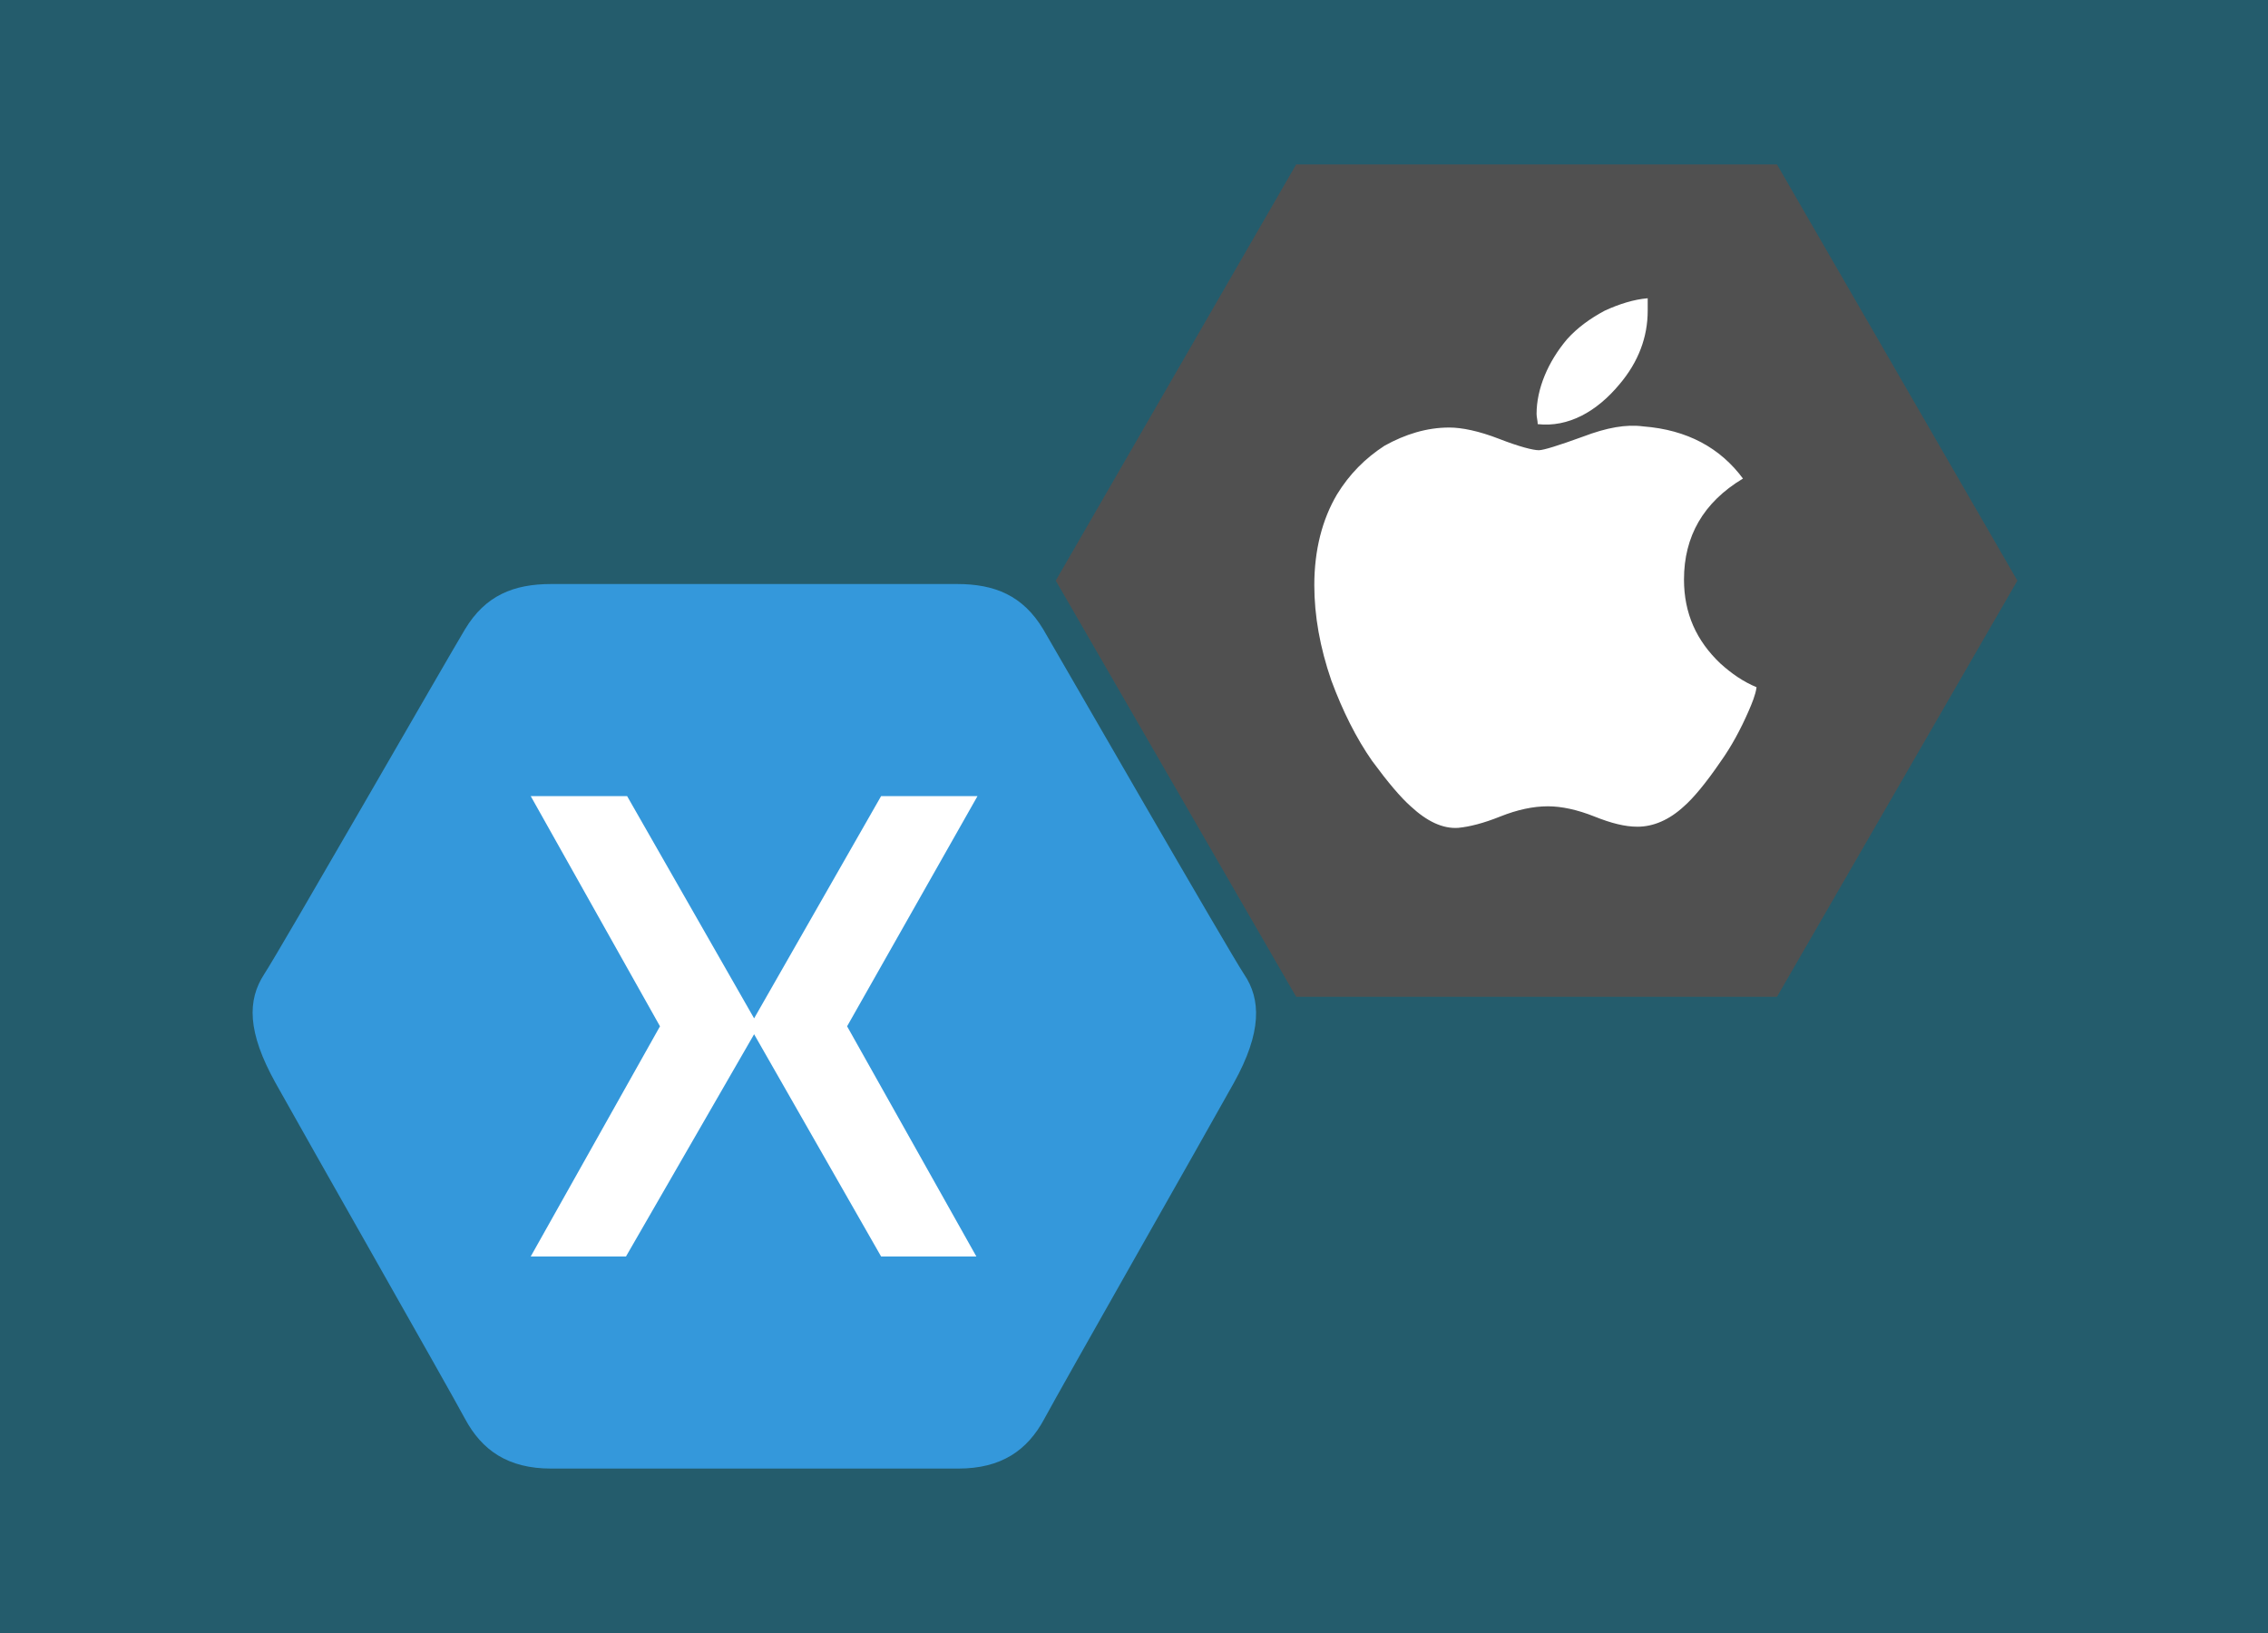 <?xml version="1.0" encoding="utf-8"?>
<!-- Generator: Adobe Illustrator 20.1.0, SVG Export Plug-In . SVG Version: 6.00 Build 0)  -->
<svg version="1.1" id="Layer_1" xmlns="http://www.w3.org/2000/svg" xmlns:xlink="http://www.w3.org/1999/xlink" x="0px" y="0px"
	 viewBox="0 0 200 144" style="enable-background:new 0 0 200 144;" xml:space="preserve">
<rect x="0" y="0" width="200" height="144" fill="#333333" stroke="none"/>
<style type="text/css">
	.st0{opacity:0.3;fill:#00BCF2;}
	.st1{fill:#505050;}
	.st2{fill:#FFFFFF;}
	.st3{fill:#3498DB;}
	.st4{opacity:0.3;fill:#FFF100;}
	.st5{fill:#A4CA39;}
	.st6{opacity:0.3;fill:#B4A0FF;}
	.st7{clip-path:url(#SVGID_4_);}
	.st8{fill:#2E2E2E;}
	.st9{fill:#E3E3E3;}
	.st10{fill:#ADADAD;}
	.st11{fill:#96BCCE;}
	.st12{fill:#619BB5;}
	.st13{fill:#447995;}
	.st14{fill:#767576;}
	.st15{fill:#90908F;}
	.st16{fill:#2F75BB;}
	.st17{fill:none;stroke:#757575;stroke-width:0.585;stroke-miterlimit:10;}
	.st18{fill:#ACACAC;}
	.st19{fill:#428ECC;}
	.st20{fill:#B0CDDA;}
</style>
<rect y="-0.3" class="st0" width="200" height="144.3"/>
<g>
	<defs>
		<rect id="SVGID_1_" y="6.5" width="200" height="140"/>
	</defs>
	<clipPath id="SVGID_2_">
		<use xlink:href="#SVGID_1_"  style="overflow:visible;"/>
	</clipPath>
</g>
<g>
	<g>
		<g>
			<polygon class="st1" points="114.3,87.9 93.1,51.2 114.3,14.5 156.7,14.5 177.9,51.2 156.7,87.9 			"/>
		</g>
		<path class="st2" d="M154.2,62.7c-0.7,1.6-1.5,3.1-2.5,4.5c-1.3,1.9-2.4,3.2-3.2,3.9c-1.3,1.2-2.7,1.8-4.1,1.8
			c-1.1,0-2.3-0.3-3.8-0.9c-1.5-0.6-2.9-0.9-4.1-0.9c-1.3,0-2.7,0.3-4.2,0.9c-1.5,0.6-2.7,0.9-3.7,1c-1.4,0.1-2.8-0.6-4.2-1.9
			c-0.9-0.8-2-2.1-3.4-4c-1.4-2-2.6-4.4-3.6-7.1c-1-2.9-1.5-5.7-1.5-8.4c0-3.1,0.7-5.8,2-8c1.1-1.8,2.5-3.2,4.2-4.3
			c1.8-1,3.7-1.6,5.7-1.6c1.1,0,2.6,0.3,4.4,1c1.8,0.7,3,1,3.5,1c0.4,0,1.7-0.4,3.9-1.2c2.1-0.8,3.8-1.1,5.3-0.9
			c3.9,0.3,6.8,1.9,8.8,4.6c-3.5,2.1-5.2,5.1-5.2,8.9c0,3,1.1,5.4,3.2,7.4c1,0.9,2,1.6,3.2,2.1C154.8,61.3,154.5,62,154.2,62.7
			L154.2,62.7z M145.3,27.4c0,2.3-0.8,4.5-2.5,6.5c-2,2.4-4.5,3.8-7.2,3.5c0-0.3-0.1-0.6-0.1-0.9c0-2.2,1-4.6,2.7-6.6
			c0.9-1,2-1.8,3.3-2.5c1.3-0.6,2.6-1,3.8-1.1C145.3,26.8,145.3,27.1,145.3,27.4L145.3,27.4z"/>
	</g>
	<g>
		<rect x="42.8" y="65.5" class="st2" width="46.7" height="52.6"/>
		<path class="st3" d="M109.7,85.9c-1.5-2.3-15.9-27.3-17.7-30.4c-1.8-3-4.3-4-7.6-4c-0.8,0-2.6,0-5,0c-6.6,0-18.8,0-25.8,0
			c-2.4,0-4.2,0-5,0c-3.3,0-5.8,1-7.6,4c-1.8,3-16.2,28.1-17.7,30.4c-1.5,2.3-1.5,5.1,1,9.6s15.2,26.8,16.7,29.6
			c1.5,2.8,3.8,4.4,7.6,4.4c0.8,0,2.8,0,5.4,0c9,0,25.1,0,25.1,0c2.6,0,4.6,0,5.4,0c3.8,0,6.1-1.6,7.6-4.4
			c1.5-2.8,14.2-25.1,16.7-29.6S111.2,88.1,109.7,85.9z M86.1,110.8h-8.4L66.5,91.2l-11.3,19.6h-8.4l11.4-20.3L46.8,70.2h8.5
			l11.2,19.6l11.2-19.6h8.5L74.7,90.5L86.1,110.8z"/>
	</g>
</g>
</svg>
